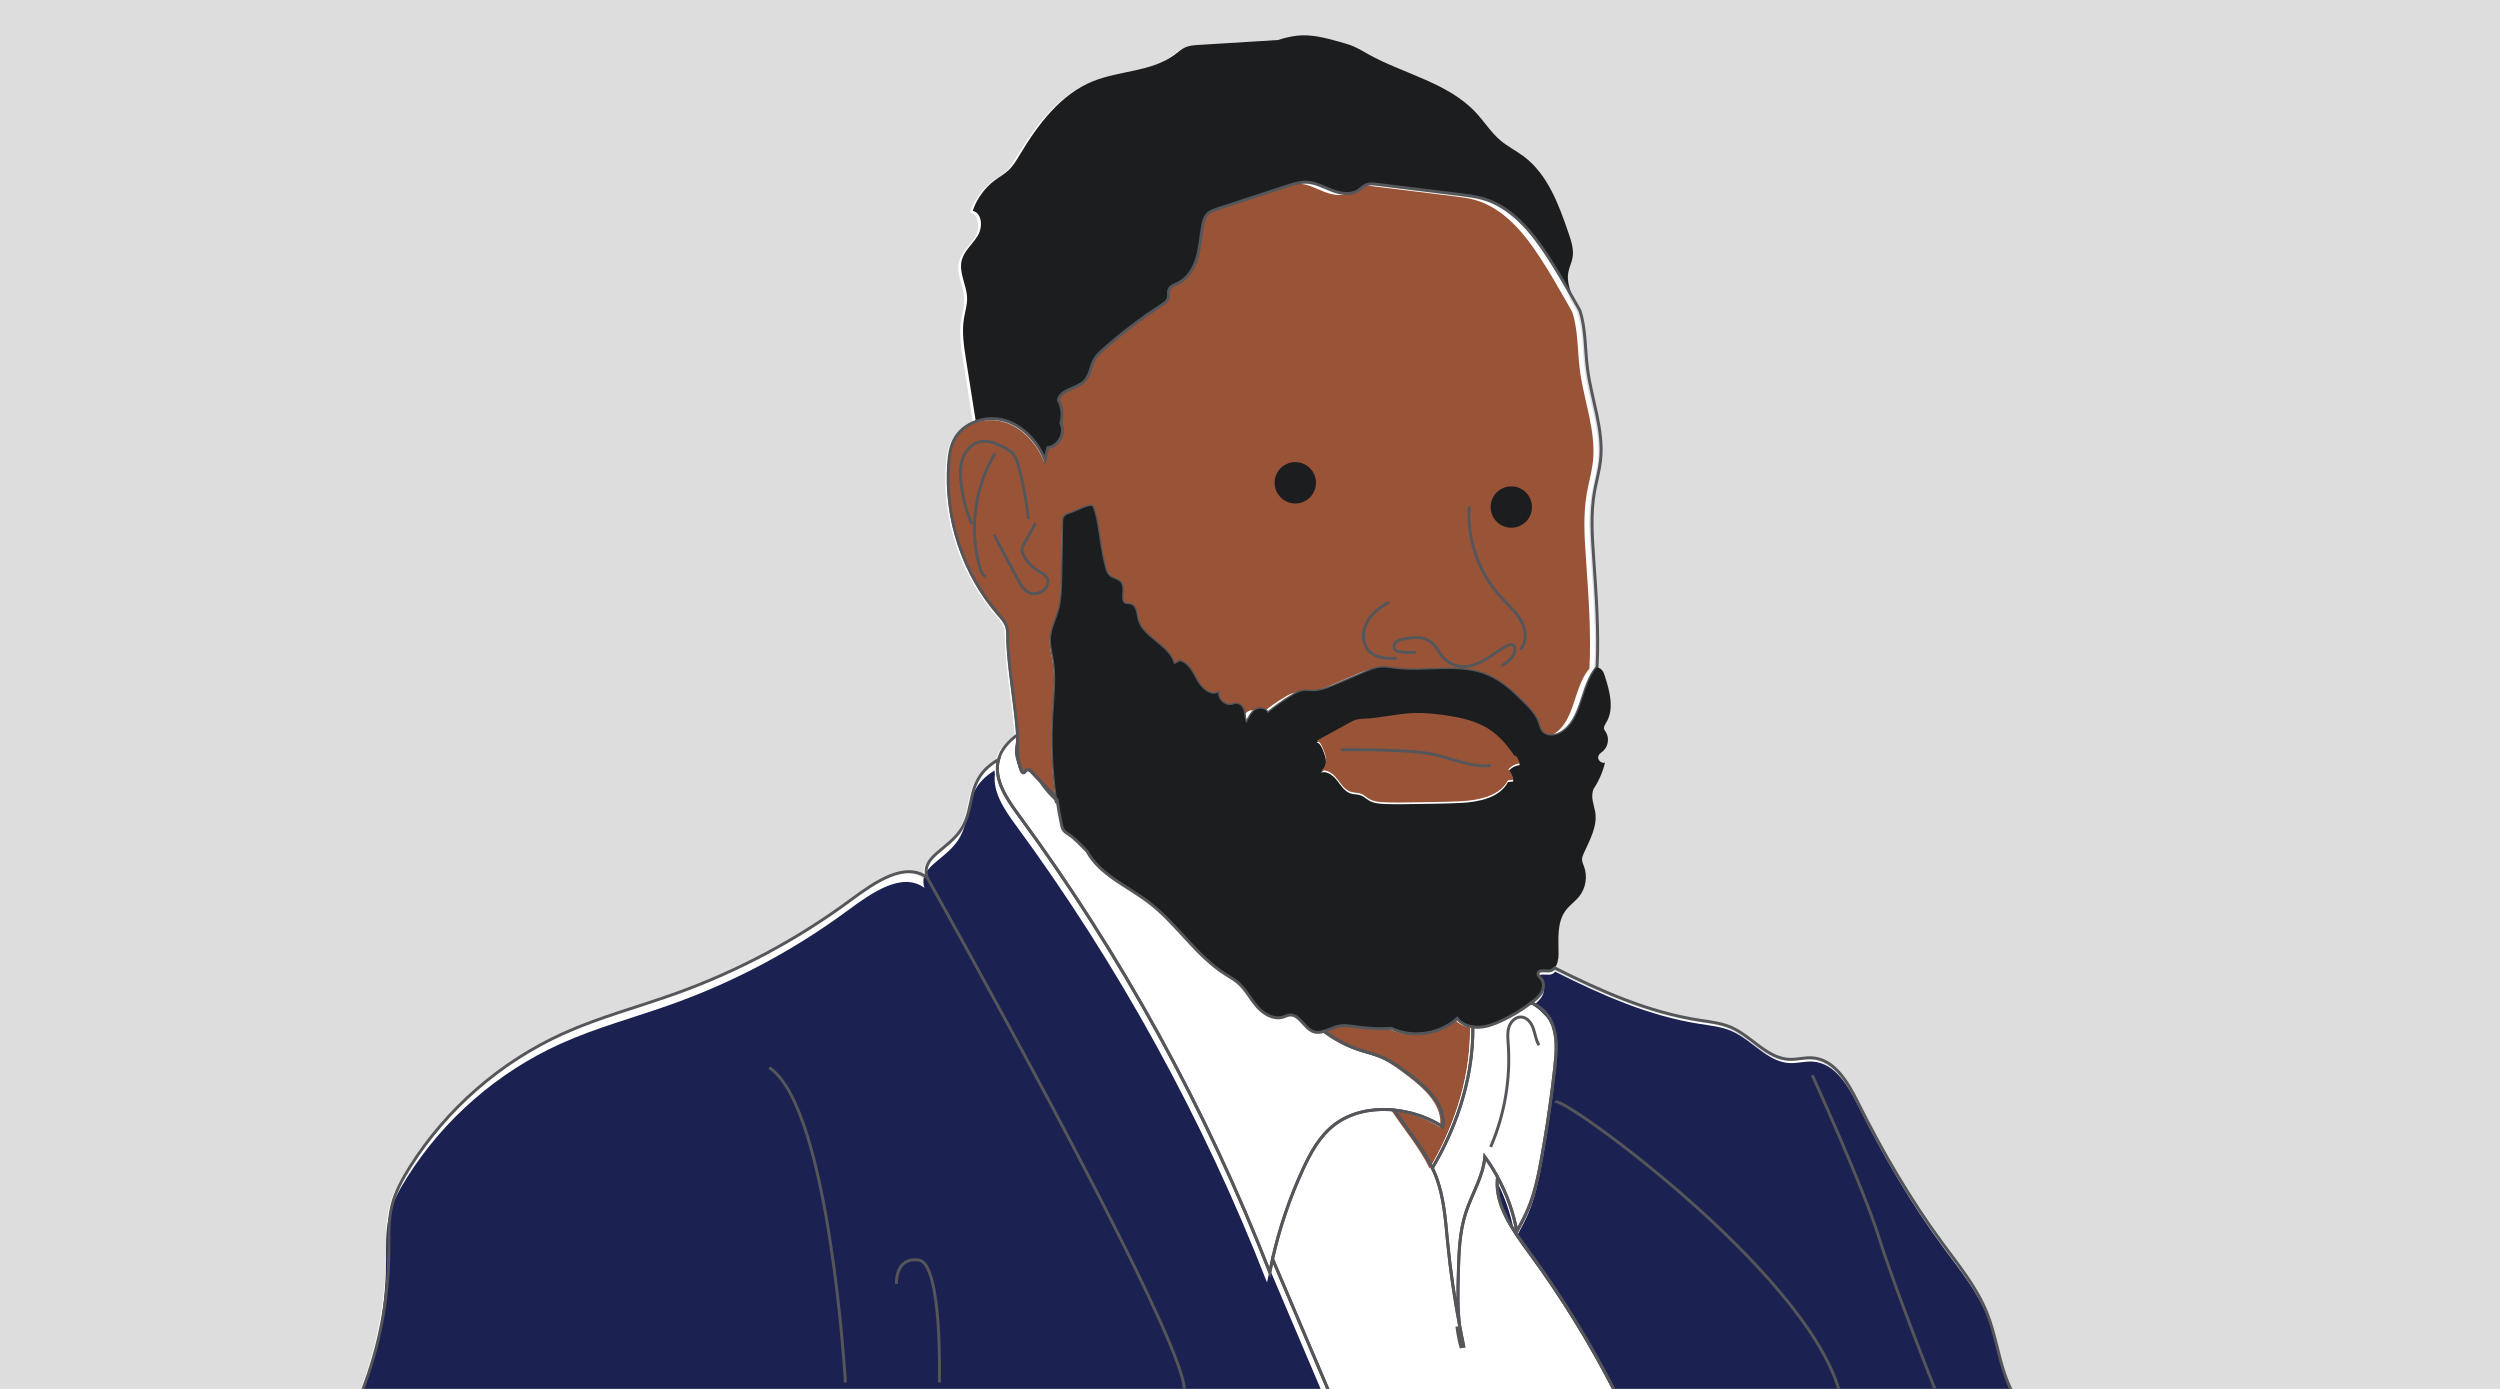 <?xml version="1.0" encoding="UTF-8"?>
<svg id="Layer_1" xmlns="http://www.w3.org/2000/svg" xmlns:xlink="http://www.w3.org/1999/xlink" version="1.1" viewBox="0 0 841.89 467.72">
  <!-- Generator: Adobe Illustrator 29.0.0, SVG Export Plug-In . SVG Version: 2.1.0 Build 186)  -->
  <defs>
    <style>
      .st0, .st1 {
        fill: none;
      }

      .st2 {
        fill: #fff;
      }

      .st3 {
        fill: #1c1d1f;
      }

      .st4 {
        fill: #ddddde;
      }

      .st5 {
        fill: #995438;
      }

      .st6 {
        fill: #1b2151;
      }

      .st7 {
        clip-path: url(#clippath);
      }

      .st1 {
        stroke: #55565a;
        stroke-miterlimit: 10;
      }
    </style>
    <clipPath id="clippath">
      <rect class="st0" width="841.89" height="468.43"/>
    </clipPath>
  </defs>
  <g class="st7">
    <rect class="st4" width="841.89" height="468.43"/>
    <g>
      <g>
        <path class="st2" d="M350.86,265.04c1.26,1.73,2.68,3.32,4.18,4.74-.03-.22-.07-.45-.1-.67-1.39-1.32-2.75-2.68-4.07-4.07Z"/>
        <path class="st2" d="M337.27,142.03c6.34,1.79,11.22,7.19,13.7,13.3.31-1.36.63-2.72.94-4.08,3.63-.4,6.08-4.97,4.41-8.21.79-2.91.35-5.56-.82-7.83.71-3.66,6.11-3.71,8.74-6.36,1.98-1.99,2.07-5.17,3.53-7.58.75-1.24,1.84-2.23,2.92-3.19,6.14-5.43,12.68-10.4,19.56-14.87.96-.62,2-1.34,2.26-2.45.2-.84-.11-1.75.15-2.58.41-1.3,1.94-1.78,3.17-2.38,3.3-1.59,5.34-5.05,6.35-8.57s1.2-7.22,1.88-10.82c.27-1.42.66-2.9,1.69-3.92.86-.85,2.06-1.25,3.21-1.63,7.84-2.57,15.68-5.14,23.53-7.72,2.12-.69,4.29-1.4,6.52-1.31,3.01.11,5.75,1.64,8.56,2.73,2.81,1.09,6.14,1.72,8.71.16,1.11-.68,2.01-1.73,3.25-2.13.95-.31,1.97-.19,2.96-.07,9.52,1.17,19.05,2.34,28.57,3.52,2.44.3,4.89.6,7.26,1.27,9.67,2.74,16.57,11.15,22.04,19.58,2.97,4.58,5.71,9.29,8.41,14.04-1.03-2.86-2.1-5.71-1.59-8.63.3-1.7,1.13-3.27,1.44-4.97.51-2.81-.43-5.66-1.35-8.36-3.29-9.58-6.99-19.74-15.1-25.81-2.49-1.86-5.31-3.26-7.7-5.26-3.24-2.71-5.51-6.38-8.39-9.47-9.47-10.15-24.24-12.96-36.36-19.72-1.57-.88-3.11-1.82-4.76-2.54-1.56-.68-3.21-1.13-4.84-1.59-4.62-1.28-9.38-2.58-14.15-2.07-2.45.26-5.09.97-6.51,1.47-8.93.55-17.87,1.11-26.8,1.66-1.5.09-3.05.2-4.43.8-1.31.58-2.38,1.57-3.52,2.43-7.79,5.85-18.56,5.36-27.59,9-10.98,4.43-18.51,14.56-24.61,24.7-1.11,1.84-2.21,3.73-3.77,5.22-1.41,1.34-3.14,2.3-4.7,3.47-3.43,2.56-6.05,6.19-7.41,10.25,3.22.79,3.42,5.53,1.7,8.37s-4.59,5.07-5.4,8.29c-1.06,4.19,1.72,8.39,1.81,12.71.05,2.34-.7,4.62-1.07,6.93-.74,4.58-.01,9.25.71,13.83,1.07,6.74,2.14,13.49,3.2,20.23.03.19.06.38.1.58,3.04-1.1,6.48-1.28,9.59-.4Z"/>
        <path class="st2" d="M538.04,155.67c1.19-10.46-3.06-20.69-4.39-31.13-.84-6.57-.56-13.47-2.56-19.49-.77-1.37-1.54-2.74-2.32-4.1-2.69-4.75-5.44-9.46-8.41-14.04-5.47-8.43-12.37-16.84-22.04-19.58-2.37-.67-4.82-.97-7.26-1.27-9.52-1.17-19.05-2.34-28.57-3.52-.99-.12-2.02-.24-2.96.07-1.24.4-2.14,1.45-3.25,2.13-2.57,1.57-5.91.94-8.71-.16-2.81-1.09-5.55-2.62-8.56-2.73-2.23-.08-4.4.62-6.52,1.31-7.84,2.57-15.68,5.14-23.53,7.72-1.15.38-2.34.78-3.21,1.63-1.03,1.01-1.42,2.5-1.69,3.92-.68,3.6-.86,7.3-1.88,10.82s-3.05,6.98-6.35,8.57c-1.23.59-2.76,1.08-3.17,2.38-.26.83.05,1.74-.15,2.58-.26,1.11-1.3,1.83-2.26,2.45-6.87,4.47-13.42,9.44-19.56,14.87-1.08.96-2.17,1.95-2.92,3.19-1.45,2.4-1.55,5.58-3.53,7.58-2.63,2.65-8.03,2.7-8.74,6.36,1.17,2.28,1.61,4.92.82,7.83,1.67,3.25-.78,7.81-4.41,8.21-.31,1.36-.63,2.72-.94,4.08-2.48-6.11-7.36-11.51-13.7-13.3-3.12-.88-6.55-.7-9.59.4-3.15,1.14-5.87,3.28-7.38,6.27-1.22,2.43-1.59,5.19-1.78,7.9-1.32,18.31,4.93,37.06,16.99,50.91.91,1.05,1.88,2.1,2.38,3.4.5,1.29.5,2.72.5,4.1-.02,8.65,2.79,23.78,3.31,32.95.05.93.12,1.91,0,2.42-.36,1.67-.55,3.38-.11,5.03,2.79,10.4,1.97,1.79,4.97,5.04,1.41,1.53,2.84,3.07,4.3,4.59,1.33,1.38,2.69,2.74,4.07,4.07-1.32-9.31-1.71-18.74-1.16-28.13.37-6.25,1.15-12.56.08-18.72-.38-2.17-.98-4.34-.91-6.54.11-3.31,1.74-6.35,2.65-9.53,1.04-3.66,1.11-7.51,1.18-11.32.11-6.35.22-12.7.33-19.06.02-1.08.79-2.01,1.85-2.23.01,0,.03,0,.04,0,1.09-.22,7.54-3.51,7.98-2.49,1.98,4.63,2.24,12.84,3.74,18.49.47,1.77.62,3.84,2.05,4.98,1.15.92,2.9,1.02,3.74,2.23,1.46,2.12-.79,6.25,1.66,7.06.5.17,1.06.08,1.58.2,1.84.46,1.93,2.95,2.34,4.8,1.45,6.54,10.76,8.84,12.35,15.35.66-.34,1.33-.68,1.99-1.02,2.9.78,4.28,3.96,5.74,6.58,1.47,2.62,4.36,5.27,7.1,4.05-.18,2.34,2.25,4.51,4.56,4.05.58-.12,1.14-.37,1.73-.34,1.3.07,2.14,1.44,2.4,2.71s.21,2.65.81,3.8c1.06-1.96,1.74-3.57,3.11-4.44,1.37-.87,3.63-.48,4.04,1.09,2.68-2.23,5.53-4.26,8.53-6.04,1.06-.63,2.16-1.24,3.38-1.42,1.06-.15,2.13.03,3.19.04,2.83.04,5.52-1.1,8.12-2.21,3.11-1.34,6.23-2.67,9.34-4.01,1.86-.8,3.77-1.61,5.79-1.73,1.51-.09,3.01.2,4.51.4,10.46,1.38,21.67-1.88,31.35,2.31,4.69,2.03,8.5,5.62,12.1,9.25,1.94,1.96,3.91,4.04,4.82,6.64.57,1.65.74,3.53,3.18,4.15,1.45.37,2.99.06,4.3-.67,7.6-4.24,6.79-15.5,12.25-22.15.04,0,.08.02.12.03.63-12.41-.33-24.98-1.18-37.41-.5-7.24-.95-14.56.29-21.7.61-3.51,1.63-6.95,2.04-10.49Z"/>
        <path class="st2" d="M542.84,468.94c-8.45-16.46-18.17-32.28-29.1-47.21-5.33-7.28-11.24-15.3-10.44-24.29.02-.19.04-.38.07-.57-1.28-2.35-2.7-4.63-4.28-6.79-.54,6.65-4.38,12.52-6.43,18.87-2.1,6.5-2.31,13.43-2.49,20.26-.16,5.95-.3,11.98.45,17.86.46,2.43.94,4.86,1.46,7.27-.7-2.39-1.15-4.82-1.46-7.27-1.78-9.38-3.15-18.83-4.07-28.33-.73-7.53-1.23-15.21-3.98-22.26-3.18-8.14-9.15-14.85-13.98-22.15-.44-.04-.88-.1-1.32-.13-6.6-.43-13.5,1.02-18.76,5.03-5.02,3.82-8.16,9.57-10.78,15.3-4.4,9.6-7.8,19.66-10.12,29.96,6.3,14.82,12.59,29.64,18.89,44.45h96.34Z"/>
        <path class="st2" d="M130.01,422.01c-.1,16.01-3.18,32-8.98,46.92h325.47c-6.3-14.82-12.59-29.64-18.89-44.45-.33,1.48-.64,2.96-.93,4.45-21.36-54.82-49.94-106.82-84.77-154.23-1.92-2.62-3.91-5.47-5.27-8.45-1.47-3.22-2.21-6.6-1.29-9.99-11.59,6.78-7.44,15.68-12.65,23.63-4.53,6.92-13.68,9.17-11.38,16.17-7.43-5.51-17.52,1.44-25.67,7.47-18.09,13.39-38.16,24.1-59.35,31.67-12.52,4.48-25.44,7.88-37.55,13.35-21.08,9.52-39.26,25.34-51.61,44.9-2.66,4.22-5.09,8.67-6.2,13.53-1.13,4.9-.87,9.99-.91,15.02Z"/>
        <path class="st2" d="M490.62,447.06c.31,2.46.77,4.89,1.46,7.27-.52-2.42-1-4.84-1.46-7.27Z"/>
        <path class="st2" d="M538.95,253.38c1.76-1.55,2.14-4.44.85-6.4-.21-.32-.46-.62-.55-.99-.19-.74.32-1.46.71-2.12,2.8-4.6,1.22-10.49-.43-15.61-.42-1.31-.91-2.7-2.63-2.98-.04,0-.08-.02-.12-.03-5.46,6.65-4.65,17.9-12.25,22.15-1.31.73-2.85,1.04-4.3.67-2.44-.63-2.61-2.5-3.18-4.15-.91-2.61-2.88-4.68-4.82-6.64-3.6-3.62-7.41-7.22-12.1-9.25-9.68-4.19-20.89-.94-31.35-2.31-1.5-.2-3-.49-4.51-.4-2.02.12-3.93.94-5.79,1.73-3.11,1.34-6.23,2.67-9.34,4.01-2.6,1.12-5.29,2.25-8.12,2.21-1.07-.01-2.14-.2-3.19-.04-1.22.18-2.33.79-3.38,1.42-3,1.79-5.85,3.81-8.53,6.04-.41-1.57-2.67-1.96-4.04-1.09-1.37.87-2.04,2.49-3.11,4.44-.6-1.15-.55-2.53-.81-3.8s-1.1-2.65-2.4-2.71c-.59-.03-1.15.22-1.73.34-2.31.46-4.74-1.7-4.56-4.05-2.74,1.22-5.64-1.43-7.1-4.05-1.47-2.62-2.84-5.8-5.74-6.58-.66.34-1.33.68-1.99,1.02-1.6-6.51-10.9-8.81-12.35-15.35-.41-1.85-.51-4.35-2.34-4.8-.52-.13-1.07-.04-1.58-.2-2.45-.81-.19-4.94-1.66-7.06-.83-1.21-2.59-1.31-3.74-2.23-1.43-1.15-1.58-3.21-2.05-4.98-1.49-5.65-1.75-13.86-3.74-18.49-.44-1.02-6.89,2.27-7.98,2.49h-.04c-1.06.22-1.83,1.15-1.85,2.23-.11,6.35-.22,12.7-.33,19.06-.07,3.8-.14,7.66-1.18,11.32-.9,3.19-2.53,6.23-2.65,9.53-.08,2.21.53,4.37.91,6.54,1.07,6.16.29,12.48-.08,18.72-.55,9.38-.16,18.82,1.16,28.13.03.22.07.45.1.67.4,2.71.86,5.41,1.42,8.09.17.82.36,1.66.87,2.32.46.59,1.14.97,1.76,1.39,2.02,1.35,3.67,3.24,6.02,5.55,2.13,3.92,5.43,6.8,9.1,9.38,3.85,2.71,8.11,5.07,11.83,7.92,9.35,7.15,15.73,17.82,25.66,24.13,1.41.9,2.9,1.71,4.18,2.79,2.61,2.2,4.18,5.37,6.4,7.97,2.04,2.38,5.12,4.36,8.12,3.86.27-.04.54-.1.81-.19.67-.21,1.3-.56,1.99-.66,3.43-.5,5.02,4.55,8.31,5.62,1.19.39,2.38.2,3.57-.18,1.65-.53,3.32-1.45,5.03-1.76,1.49-.27,3.01-.06,4.51.14,2.11.29,4.22.57,6.62.7.89.05,1.81.08,2.79.07,1.11,0,2.28-.04,3.54-.13,7.17,3.4,16.34,2.04,22.21-3.3,1.68,2.1,4.51,3.03,7.2,2.95,4.04-.12,7.83-2.26,11.26-3.94,2.32-1.13,4.38-2.67,6.41-4.26.16-.13.33-.24.5-.36,1.23-.95,2.46-1.99,3.16-3.38.71-1.39.77-3.21-.22-4.4-.45-.54-1.13-1.04-1.07-1.74.12-1.41,2.29-.8,3.7-.89.8-.05,1.42-.44,1.9-1.02.94-1.14,1.3-3.02,1.3-4.6,0-5.09-.64-10.7,2.42-14.77,1.31-1.75,3.2-3.01,4.56-4.73,2.21-2.79,2.83-6.75,1.59-10.07-.28-.76-.66-1.52-.67-2.33,0-.71.28-1.4.57-2.05,2.02-4.49,4.7-9.15,3.86-14-.41-2.38-1.64-4.94-.56-7.69,1.8-2.71,3.12-5.74,3.87-8.91-1.26.49-2.75-1.06-2.2-2.3.31-.7,1.03-1.11,1.6-1.61Z"/>
        <path class="st2" d="M474.07,362.66c-2.72-2.07-5.48-4.16-8.55-5.65-.4-.19-.81-.38-1.22-.55-1.02-.42-2.07-.77-3.12-1.09-1.54-.47-3.09-.9-4.62-1.41-4.21-1.43-8-3.58-11.49-6.18-1.19.38-2.38.57-3.57.18-3.29-1.08-4.88-6.13-8.31-5.62-.69.1-1.32.44-1.99.66-.27.09-.54.14-.81.19-3.01.5-6.09-1.48-8.12-3.86-2.22-2.6-3.8-5.77-6.4-7.97-1.28-1.08-2.76-1.89-4.18-2.79-9.93-6.31-16.31-16.98-25.66-24.13-3.72-2.85-7.98-5.21-11.83-7.92-3.66-2.58-6.97-5.46-9.1-9.38-2.34-2.31-4-4.2-6.02-5.55-.62-.42-1.3-.8-1.76-1.39-.51-.66-.7-1.5-.87-2.32-.55-2.68-1.02-5.38-1.42-8.09-1.5-1.42-2.92-3-4.18-4.74-1.46-1.52-2.89-3.06-4.3-4.59-2.41-2.6-2.35,2.42-3.68-.86-1.25-3.09-1.01-7.15-1.13-10.48-.01-.36-.04-.76-.06-1.15-2.95,2.15-5.42,4.83-6.36,8.29-.91,3.39-.18,6.77,1.29,9.99,1.36,2.98,3.35,5.83,5.27,8.45,34.84,47.41,63.42,99.41,84.77,154.23.29-1.49.6-2.97.93-4.45,2.32-10.3,5.72-20.36,10.12-29.96,2.63-5.73,5.76-11.49,10.78-15.3,5.27-4,12.16-5.45,18.76-5.03.44.03.88.08,1.32.13,1.72.17,3.42.46,5.1.87.1.02.21.04.31.07,3.85.97,7.54,2.54,10.9,4.66,1.23-7.06-5.12-12.92-10.82-17.26Z"/>
        <path class="st2" d="M542.84,468.94h133.72c-.94-1.83-1.74-3.74-2.39-5.66-2.29-6.74-3.31-13.89-5.94-20.5-3.44-8.66-9.45-15.99-14.97-23.49-11-14.94-20.34-31.06-28.62-47.66-3.32-6.67-7.8-14.37-15.23-14.88-2.59-.18-5.18.61-7.77.5-7.57-.33-12.71-7.79-19.66-10.8-3.35-1.45-7.05-1.83-10.66-2.39-17.14-2.66-33.14-9.77-48.71-17.6-.48.58-1.1.97-1.9,1.02-1.41.09-3.58-.52-3.7.89-.06.7.62,1.2,1.07,1.74.99,1.2.93,3.02.22,4.4-.71,1.39-1.93,2.43-3.16,3.38-.15.11-.3.21-.45.33,3,1.07,5.63,3.65,6.92,6.65,2.02,4.7,1.59,10.04,1.03,15.13-.26,2.36-.54,4.71-.84,7.07-.99,7.88-2.2,15.74-3.63,23.55-1.07,5.85-2.27,11.72-4.59,17.19-1.08,2.54-2.39,4.96-3.7,7.39-1.16-6.4-3.39-12.61-6.51-18.32-.02.19-.05.38-.07.57-.8,8.99,5.11,17.01,10.44,24.29,10.94,14.93,20.66,30.74,29.1,47.21Z"/>
        <g>
          <path class="st2" d="M495.06,346.33c-2.05-.31-4.01-1.23-5.29-2.83-5.87,5.34-15.04,6.7-22.21,3.3-1.27.09-2.43.13-3.54.13-.98,0-1.9-.03-2.79-.07-2.4-.13-4.51-.41-6.62-.7-1.5-.2-3.02-.41-4.51-.14-1.71.31-3.38,1.22-5.03,1.76,3.5,2.6,7.29,4.75,11.49,6.18,1.52.52,3.08.94,4.62,1.41,1.05.32,2.1.66,3.12,1.09.41.17.82.36,1.22.55,3.07,1.49,5.83,3.58,8.55,5.65,5.7,4.34,12.05,10.2,10.82,17.26-3.35-2.12-7.05-3.69-10.9-4.66-.1-.03-.21-.04-.31-.07-1.68-.41-3.38-.7-5.1-.87,4.3,6.51,9.5,12.54,12.84,19.54,6.76-11.51,13.8-28.2,13.64-47.53Z"/>
          <path class="st2" d="M521.6,344.87c-1.29-3-3.92-5.58-6.92-6.65-3.12,2.35-6.48,4.39-10.02,6.04-2.44,1.14-5.01,2.11-7.7,2.19-.63.02-1.27-.02-1.9-.12.17,19.33-6.87,36.02-13.64,47.53.41.85.79,1.72,1.14,2.61,2.75,7.04,3.25,14.73,3.98,22.26.93,9.5,2.29,18.96,4.07,28.33-.75-5.88-.62-11.91-.45-17.86.19-6.82.39-13.76,2.49-20.26,2.05-6.35,5.89-12.22,6.43-18.87,1.58,2.16,3,4.44,4.28,6.79,3.12,5.71,5.34,11.92,6.51,18.32,1.31-2.42,2.62-4.85,3.7-7.39,2.33-5.47,3.53-11.34,4.59-17.19,1.42-7.82,2.63-15.67,3.63-23.55.3-2.35.58-4.71.84-7.07.56-5.08.99-10.43-1.03-15.13Z"/>
        </g>
      </g>
      <path class="st2" d="M509.02,255.53c-2.38-3.5-5.19-6.8-8.77-9.06-4.2-2.65-9.19-3.72-14.1-4.46-3.67-.55-7.38-.95-11.09-.81-5.51.21-10.93,1.62-16.44,1.9-.99.05-2,.07-2.95.35-.72.22-1.38.58-2.04.94-3.73,2.04-7.45,4.08-11.18,6.12,1.1.29,1.66,1.48,2.08,2.53.53,1.32,1.06,2.68,1.07,4.1s-.61,2.94-1.88,3.59c2.04-.78,4.2.82,5.54,2.54s2.57,3.78,4.65,4.45c1.15.37,2.42.24,3.53.68.97.38,1.73,1.15,2.62,1.68,1.64.98,3.64,1.12,5.55,1.19,3.38.11,6.77.06,10.15,0,2.03-.03,4.05-.07,6.08-.1,3.08-.05,6.15-.1,9.22-.27,6.03-.33,12.98-1.69,15.82-7.02.6-.07,1.2-.14,1.8-.21-.14-1.3-.73-2.54-1.66-3.46.95-1.14,2.37-1.89,3.85-2.05-.48-1.34-.97-2.68-1.87-2.62Z"/>
    </g>
    <g>
      <g>
        <path class="st1" d="M350.86,264.7c1.26,1.73,2.68,3.32,4.18,4.74-.03-.22-.07-.45-.1-.67-1.39-1.32-2.75-2.68-4.07-4.07Z"/>
        <path class="st5" d="M536.41,155.67c1.19-10.46-3.06-20.69-4.39-31.13-.84-6.57-.56-13.47-2.56-19.49-.77-1.37-1.54-2.74-2.32-4.1-2.69-4.75-5.44-9.46-8.41-14.04-5.47-8.43-12.37-16.84-22.04-19.58-2.37-.67-4.82-.97-7.26-1.27-9.52-1.17-19.05-2.34-28.57-3.52-.99-.12-2.02-.24-2.96.07-1.24.4-2.14,1.45-3.25,2.13-2.57,1.57-5.91.94-8.71-.16-2.81-1.09-5.55-2.62-8.56-2.73-2.23-.08-4.4.62-6.52,1.31-7.84,2.57-15.68,5.14-23.53,7.72-1.15.38-2.34.78-3.21,1.63-1.03,1.01-1.42,2.5-1.69,3.92-.68,3.6-.86,7.3-1.88,10.82s-3.05,6.98-6.35,8.57c-1.23.59-2.76,1.08-3.17,2.38-.26.83.05,1.74-.15,2.58-.26,1.11-1.3,1.83-2.26,2.45-6.87,4.47-13.42,9.44-19.56,14.87-1.08.96-2.17,1.95-2.92,3.19-1.45,2.4-1.55,5.58-3.53,7.58-2.63,2.65-8.03,2.7-8.74,6.36,1.17,2.28,3.8,4.92,3.01,7.83,1.67,3.25-.78,7.81-4.41,8.21-.31,1.36-.63,2.72-.94,4.08-2.48-6.11-7.36-11.51-13.7-13.3-3.12-.88-6.55-.7-9.59.4-3.15,1.14-5.87,3.28-7.38,6.27-1.22,2.43-1.59,5.19-1.78,7.9-1.32,18.31,4.93,37.06,16.99,50.91.91,1.05,1.88,2.1,2.38,3.4.5,1.29.5,2.72.5,4.1-.02,8.65,2.79,23.78,3.31,32.95.05.93.12,1.91,0,2.42-.36,1.67-.55,3.38-.11,5.03,2.79,10.4,1.97,1.79,4.97,5.04,1.41,1.53,2.84,3.07,4.3,4.59,1.33,1.38,2.69,2.74,4.07,4.07-1.32-9.31-1.71-18.74-1.16-28.13.37-6.25,1.15-12.56.08-18.72-.38-2.17-.98-4.34-.91-6.54.11-3.31,1.74-6.35,2.65-9.53,1.04-3.66,1.11-7.51,1.18-11.32.11-6.35.22-12.7.33-19.06.02-1.08.79-2.01,1.85-2.23.01,0,.03,0,.04,0,1.09-.22,5.34-3.51,5.78-2.49,1.98,4.63,2.24,12.84,3.74,18.49.47,1.77.62,3.84,2.05,4.98,1.15.92,2.9,1.02,3.74,2.23,1.46,2.12-.79,6.25,1.66,7.06.5.17,1.06.08,1.58.2,1.84.46,1.93,2.95,2.34,4.8,1.45,6.54,10.76,8.84,12.35,15.35.66-.34,1.33-.68,1.99-1.02,2.9.78,4.28,3.96,5.74,6.58,1.47,2.62,4.36,5.27,7.1,4.05-.18,2.34,2.25,4.51,4.56,4.05.58-.12,1.14-.37,1.73-.34,1.3.07,2.14,1.44,2.4,2.71s.21,2.65.81,3.8c1.06-1.96,1.74-3.57,3.11-4.44,1.37-.87,3.63-.48,4.04,1.09,2.68-2.23,5.53-4.26,8.53-6.04,1.06-.63,2.16-1.24,3.38-1.42,1.06-.15,2.13.03,3.19.04,2.83.04,5.52-1.1,8.12-2.21,3.11-1.34,6.23-2.67,9.34-4.01,1.86-.8,3.77-1.61,5.79-1.73,1.51-.09,3.01.2,4.51.4,10.46,1.38,21.67-1.88,31.35,2.31,4.69,2.03,8.5,5.62,12.1,9.25,1.94,1.96,3.91,4.04,4.82,6.64.57,1.65.74,3.53,3.18,4.15,1.45.37,2.99.06,4.3-.67,7.6-4.24,6.79-15.5,12.25-22.15.04,0,.08.02.12.03.63-12.41-.33-24.98-1.18-37.41-.5-7.24-.95-14.56.29-21.7.61-3.51,1.63-6.95,2.04-10.49Z"/>
        <path class="st2" d="M542.84,468.59c-8.45-16.46-18.17-32.28-29.1-47.21-5.33-7.28-11.24-15.3-10.44-24.29.02-.19.04-.38.07-.57-1.28-2.35-2.7-4.63-4.28-6.79-.54,6.65-4.38,12.52-6.43,18.87-2.1,6.5-2.31,13.43-2.49,20.26-.16,5.95-.3,11.98.45,17.86.46,2.43.94,4.86,1.46,7.27-.7-2.39-1.15-4.82-1.46-7.27-1.78-9.38-3.15-18.83-4.07-28.33-.73-7.53-1.23-15.21-3.98-22.26-3.18-8.14-9.15-14.85-13.98-22.15-.44-.04-.88-.1-1.32-.13-6.6-.43-13.5,1.02-18.76,5.03-5.02,3.82-8.16,9.57-10.78,15.3-4.4,9.6-7.8,19.66-10.12,29.96,6.3,14.82,12.59,29.64,18.89,44.45h96.34Z"/>
        <path class="st6" d="M130.01,424.96c-.1,16.01-3.18,32-8.98,46.92h325.47c-6.3-14.82-12.59-29.64-18.89-44.45-.33,1.48-.64,2.96-.93,4.45-21.36-54.82-49.94-106.82-84.77-154.23-1.92-2.62-3.91-5.47-5.27-8.45-1.47-3.22-2.21-6.6-1.29-9.99-11.59,6.78-7.44,15.68-12.65,23.63-4.53,6.92-13.68,9.17-11.38,16.17-7.43-5.51-17.52,1.44-25.67,7.47-18.09,13.39-38.16,24.1-59.35,31.67-12.52,4.48-25.44,7.88-37.55,13.35-21.08,9.52-39.26,25.34-51.61,44.9-2.66,4.22-5.09,8.67-6.2,13.53-1.13,4.9-.87,9.99-.91,15.02Z"/>
        <path class="st1" d="M490.62,446.72c.31,2.46.77,4.89,1.46,7.27-.52-2.42-1-4.84-1.46-7.27Z"/>
        <path class="st2" d="M474.07,362.32c-2.72-2.07-5.48-4.16-8.55-5.65-.4-.19-.81-.38-1.22-.55-1.02-.42-2.07-.77-3.12-1.09-1.54-.47-3.09-.9-4.62-1.41-4.21-1.43-8-3.58-11.49-6.18-1.19.38-2.38.57-3.57.18-3.29-1.08-4.88-6.13-8.31-5.62-.69.1-1.32.44-1.99.66-.27.09-.54.14-.81.19-3.01.5-6.09-1.48-8.12-3.86-2.22-2.6-3.8-5.77-6.4-7.97-1.28-1.08-2.76-1.89-4.18-2.79-9.93-6.31-16.31-16.98-25.66-24.13-3.72-2.85-7.98-5.21-11.83-7.92-3.66-2.58-6.97-5.46-9.1-9.38-2.34-2.31-4-4.2-6.02-5.55-.62-.42-1.3-.8-1.76-1.39-.51-.66-.7-1.5-.87-2.32-.55-2.68-1.02-5.38-1.42-8.09-1.5-1.42-2.92-3-4.18-4.74-1.46-1.52-2.89-3.06-4.3-4.59-2.41-2.6-2.35,2.42-3.68-.86-1.25-3.09-1.01-7.15-1.13-10.48-.01-.36-.04-.76-.06-1.15-2.95,2.15-5.42,4.83-6.36,8.29-.91,3.39-.18,6.77,1.29,9.99,1.36,2.98,3.35,5.83,5.27,8.45,34.84,47.41,63.42,99.41,84.77,154.23.29-1.49.6-2.97.93-4.45,2.32-10.3,5.72-20.36,10.12-29.96,2.63-5.73,5.76-11.49,10.78-15.3,5.27-4,12.16-5.45,18.76-5.03.44.03.88.08,1.32.13,1.72.17,3.42.46,5.1.87.1.02.21.04.31.07,3.85.97,7.54,2.54,10.9,4.66,1.23-7.06-5.12-12.92-10.82-17.26Z"/>
        <path class="st6" d="M543.94,469.69h133.72c-.94-1.83-1.74-3.74-2.39-5.66-2.29-6.74-3.31-13.89-5.94-20.5-3.44-8.66-9.45-15.99-14.97-23.49-11-14.94-20.34-31.06-28.62-47.66-3.32-6.67-7.8-14.37-15.23-14.88-2.59-.18-5.18.61-7.77.5-7.57-.33-12.71-7.79-19.66-10.8-3.35-1.45-7.05-1.83-10.66-2.39-17.14-2.66-33.14-9.77-48.71-17.6-.48.58-1.1.97-1.9,1.02-1.41.09-3.58-.52-3.7.89-.06.7.62,1.2,1.07,1.74.99,1.2.93,3.02.22,4.4-.71,1.39-1.93,2.43-3.16,3.38-.15.11-.3.21-.45.33,3,1.07,5.63,3.65,6.92,6.65,2.02,4.7,1.59,10.04,1.03,15.13-.26,2.36-.54,4.71-.84,7.07-.99,7.88-2.2,15.74-3.63,23.55-1.07,5.85-2.27,11.72-4.59,17.19-1.08,2.54-2.39,4.96-3.7,7.39-1.16-6.4-3.39-12.61-6.51-18.32-.02.19-.05.38-.07.57-.8,8.99,5.11,17.01,10.44,24.29,10.94,14.93,20.66,30.74,29.1,47.21Z"/>
        <g>
          <path class="st5" d="M495.06,345.99c-2.05-.31-4.01-1.23-5.29-2.83-5.87,5.34-15.04,6.7-22.21,3.3-1.27.09-2.43.13-3.54.13-.98,0-1.9-.03-2.79-.07-2.4-.13-4.51-.41-6.62-.7-1.5-.2-3.02-.41-4.51-.14-1.71.31-3.38,1.22-5.03,1.76,3.5,2.6,7.29,4.75,11.49,6.18,1.52.52,3.08.94,4.62,1.41,1.05.32,2.1.66,3.12,1.09.41.17.82.36,1.22.55,3.07,1.49,5.83,3.58,8.55,5.65,5.7,4.34,12.05,10.2,10.82,17.26-3.35-2.12-7.05-3.69-10.9-4.66-.1-.03-.21-.04-.31-.07-1.68-.41-3.38-.7-5.1-.87,4.3,6.51,9.5,12.54,12.84,19.54,6.76-11.51,13.8-28.2,13.64-47.53Z"/>
          <path class="st2" d="M521.6,344.53c-1.29-3-3.92-5.58-6.92-6.65-3.12,2.35-6.48,4.39-10.02,6.04-2.44,1.14-5.01,2.11-7.7,2.19-.63.02-1.27-.02-1.9-.12.17,19.33-6.87,36.02-13.64,47.53.41.85.79,1.72,1.14,2.61,2.75,7.04,3.25,14.73,3.98,22.26.93,9.5,2.29,18.96,4.07,28.33-.75-5.88-.62-11.91-.45-17.86.19-6.82.39-13.76,2.49-20.26,2.05-6.35,5.89-12.22,6.43-18.87,1.58,2.16,3,4.44,4.28,6.79,3.12,5.71,5.34,11.92,6.51,18.32,1.31-2.42,2.62-4.85,3.7-7.39,2.33-5.47,3.53-11.34,4.59-17.19,1.42-7.82,2.63-15.67,3.63-23.55.3-2.35.58-4.71.84-7.07.56-5.08.99-10.43-1.03-15.13Z"/>
        </g>
      </g>
      <path class="st5" d="M509.02,255.19c-2.38-3.5-5.19-6.8-8.77-9.06-4.2-2.65-9.19-3.72-14.1-4.46-3.67-.55-7.38-.95-11.09-.81-5.51.21-10.93,1.62-16.44,1.9-.99.05-2,.07-2.95.35-.72.22-1.38.58-2.04.94-3.73,2.04-7.45,4.08-11.18,6.12,1.1.29,1.66,1.48,2.08,2.53.53,1.32,1.06,2.68,1.07,4.1s-.61,2.94-1.88,3.59c2.04-.78,4.2.82,5.54,2.54s2.57,3.78,4.65,4.45c1.15.37,2.42.24,3.53.68.97.38,1.73,1.15,2.62,1.68,1.64.98,3.64,1.12,5.55,1.19,3.38.11,6.77.06,10.15,0,2.03-.03,4.05-.07,6.08-.1,3.08-.05,6.15-.1,9.22-.27,6.03-.33,12.98-1.69,15.82-7.02.6-.07,1.2-.14,1.8-.21-.14-1.3-.73-2.54-1.66-3.46.95-1.14,2.37-1.89,3.85-2.05-.48-1.34-.97-2.68-1.87-2.62Z"/>
    </g>
    <path class="st1" d="M505.66,224.23c2.22-1.38,4.74-3.31,4.48-5.91-.03-.32-.12-.65-.33-.89-.54-.6-1.52-.31-2.24.05-2.53,1.29-4.77,3.06-7.21,4.52s-5.19,2.6-8.02,2.45c-2.7-.15-5.31-1.55-6.92-3.73-1.59-2.15-2.54-5.21-7.25-6.03-1.83-.02-3.67.14-5.47.48-.93.17-1.89.42-2.57,1.06s-.98,1.8-.39,2.54c.44.55,1.21.7,1.91.78,1.74.2,3.51.24,5.26.09"/>
    <path class="st1" d="M470.34,221.7c-3.12.06-6.55,0-8.89-2.04-2.65-2.32-2.89-6.57-1.33-9.73s4.52-5.39,7.58-7.12"/>
    <path class="st1" d="M494.75,170.58c-.75,11.13,3.26,22.5,10.83,30.68,2.34,2.53,5.04,4.81,6.7,7.83s2.02,7.12-.27,9.69"/>
    <path class="st1" d="M346.35,174.83c-.66-5.93-1.75-11.81-3.28-17.58-.44-1.67-.96-3.39-2.13-4.66-.89-.96-2.09-1.57-3.27-2.15-2.32-1.13-4.87-2.2-7.42-1.73-2.83.52-5.04,2.92-6.02,5.63-.98,2.7-.9,5.67-.57,8.53.55,4.7,1.76,9.33,3.61,13.69"/>
    <path class="st1" d="M335.12,152.62c-6.97,11.53-8.84,26.02-5.02,38.94.32,1.07.8,2.27,1.86,2.61"/>
    <path class="st1" d="M348.7,176.23c-1.23,2.22-2.47,4.44-3.7,6.67-.36.64-.72,1.3-.79,2.03-.08.89.29,1.77.74,2.55,1.12,1.97,2.76,3.63,4.71,4.78,1.22.72,2.69,1.38,3.12,2.73.21.64.13,1.35-.1,1.99-.83,2.35-3.86,3.64-6.13,2.6-1.78-.81-2.83-2.66-3.75-4.38-2.7-5.04-5.39-10.08-8.09-15.12"/>
    <path class="st1" d="M501.99,386.23c4.7-10.88,6.75-22.89,5.91-34.71-.14-1.92-.34-3.9.27-5.73.61-1.83,2.3-3.46,4.22-3.3,1.96.16,3.33,2.06,3.98,3.92s.86,3.9,1.89,5.58"/>
    <g>
      <path class="st1" d="M351.79,264.53c1.26,1.73,2.68,3.32,4.18,4.74-.03-.22-.07-.45-.1-.67-1.39-1.32-2.75-2.68-4.07-4.07Z"/>
      <path class="st3" d="M338.21,141.52c6.34,1.79,11.22,7.19,13.7,13.3.31-1.36.63-2.72.94-4.08,3.63-.4,6.08-4.97,4.41-8.21.79-2.91.35-5.56-.82-7.83.71-3.66,6.11-3.71,8.74-6.36,1.98-1.99,2.07-5.17,3.53-7.58.75-1.24,1.84-2.23,2.92-3.19,6.14-5.43,12.68-10.4,19.56-14.87.96-.62,2-1.34,2.26-2.45.2-.84-.11-1.75.15-2.58.41-1.3,1.94-1.78,3.17-2.38,3.3-1.59,5.34-5.05,6.35-8.57s1.2-7.22,1.88-10.82c.27-1.42.66-2.9,1.69-3.92.86-.85,2.06-1.25,3.21-1.63,7.84-2.57,15.68-5.14,23.53-7.72,2.12-.69,4.29-1.4,6.52-1.31,3.01.11,5.75,1.64,8.56,2.73,2.81,1.09,6.14,1.72,8.71.16,1.11-.68,2.01-1.73,3.25-2.13.95-.31,1.97-.19,2.96-.07,9.52,1.17,19.05,2.34,28.57,3.52,2.44.3,4.89.6,7.26,1.27,9.67,2.74,16.57,11.15,22.04,19.58,2.97,4.58,5.71,9.29,8.41,14.04-1.03-2.86-2.1-5.71-1.59-8.63.3-1.7,1.13-3.27,1.44-4.97.51-2.81-.43-5.66-1.35-8.36-3.29-9.58-6.99-19.74-15.1-25.81-2.49-1.86-5.31-3.26-7.7-5.26-3.24-2.71-5.51-6.38-8.39-9.47-9.47-10.15-24.24-12.96-36.36-19.72-1.57-.88-3.11-1.82-4.76-2.54-1.56-.68-3.21-1.13-4.84-1.59-4.62-1.28-9.38-2.58-14.15-2.07-2.45.26-5.09.97-6.51,1.47-8.93.55-17.87,1.11-26.8,1.66-1.5.09-3.05.2-4.43.8-1.31.58-2.38,1.57-3.52,2.43-7.79,5.85-18.56,5.36-27.59,9-10.98,4.43-18.51,14.56-24.61,24.7-1.11,1.84-2.21,3.73-3.77,5.22-1.41,1.34-3.14,2.3-4.7,3.47-3.43,2.56-6.05,6.19-7.41,10.25,3.22.79,3.42,5.53,1.7,8.37s-4.59,5.07-5.4,8.29c-1.06,4.19,1.72,8.39,1.81,12.71.05,2.34-.7,4.62-1.07,6.93-.74,4.58-.01,9.25.71,13.83,1.07,6.74,2.14,13.49,3.2,20.23.03.19.06.38.1.58,3.04-1.1,6.48-1.28,9.59-.4Z"/>
      <path class="st1" d="M538.98,155.17c1.19-10.46-3.06-20.69-4.39-31.13-.84-6.57-.56-13.47-2.56-19.49-.77-1.37-1.54-2.74-2.32-4.1-2.69-4.75-5.44-9.46-8.41-14.04-5.47-8.43-12.37-16.84-22.04-19.58-2.37-.67-4.82-.97-7.26-1.27-9.52-1.17-19.05-2.34-28.57-3.52-.99-.12-2.02-.24-2.96.07-1.24.4-2.14,1.45-3.25,2.13-2.57,1.57-5.91.94-8.71-.16-2.81-1.09-5.55-2.62-8.56-2.73-2.23-.08-4.4.62-6.52,1.31-7.84,2.57-15.68,5.14-23.53,7.72-1.15.38-2.34.78-3.21,1.63-1.03,1.01-1.42,2.5-1.69,3.92-.68,3.6-.86,7.3-1.88,10.82s-3.05,6.98-6.35,8.57c-1.23.59-2.76,1.08-3.17,2.38-.26.83.05,1.74-.15,2.58-.26,1.11-1.3,1.83-2.26,2.45-6.87,4.47-13.42,9.44-19.56,14.87-1.08.96-2.17,1.95-2.92,3.19-1.45,2.4-1.55,5.58-3.53,7.58-2.63,2.65-8.03,2.7-8.74,6.36,1.17,2.28,1.61,4.92.82,7.83,1.67,3.25-.78,7.81-4.41,8.21-.31,1.36-.63,2.72-.94,4.08-2.48-6.11-7.36-11.51-13.7-13.3-3.12-.88-6.55-.7-9.59.4-3.15,1.14-5.87,3.28-7.38,6.27-1.22,2.43-1.59,5.19-1.78,7.9-1.32,18.31,4.93,37.06,16.99,50.91.91,1.05,1.88,2.1,2.38,3.4.5,1.29.5,2.72.5,4.1-.02,8.65,2.79,23.78,3.31,32.95.05.93.12,1.91,0,2.42-.36,1.67-.55,3.38-.11,5.03,2.79,10.4,1.97,1.79,4.97,5.04,1.41,1.53,2.84,3.07,4.3,4.59,1.33,1.38,2.69,2.74,4.07,4.07-1.32-9.31-1.71-18.74-1.16-28.13.37-6.25,1.15-12.56.08-18.72-.38-2.17-.98-4.34-.91-6.54.11-3.31,1.74-6.35,2.65-9.53,1.04-3.66,1.11-7.51,1.18-11.32.11-6.35.22-12.7.33-19.06.02-1.08.79-2.01,1.85-2.23.01,0,.03,0,.04,0,1.09-.22,7.54-3.51,7.98-2.49,1.98,4.63,2.24,12.84,3.74,18.49.47,1.77.62,3.84,2.05,4.98,1.15.92,2.9,1.02,3.74,2.23,1.46,2.12-.79,6.25,1.66,7.06.5.17,1.06.08,1.58.2,1.84.46,1.93,2.95,2.34,4.8,1.45,6.54,10.76,8.84,12.35,15.35.66-.34,1.33-.68,1.99-1.02,2.9.78,4.28,3.96,5.74,6.58,1.47,2.62,4.36,5.27,7.1,4.05-.18,2.34,2.25,4.51,4.56,4.05.58-.12,1.14-.37,1.73-.34,1.3.07,2.14,1.44,2.4,2.71s.21,2.65.81,3.8c1.06-1.96,1.74-3.57,3.11-4.44,1.37-.87,3.63-.48,4.04,1.09,2.68-2.23,5.53-4.26,8.53-6.04,1.06-.63,2.16-1.24,3.38-1.42,1.06-.15,2.13.03,3.19.04,2.83.04,5.52-1.1,8.12-2.21,3.11-1.34,6.23-2.67,9.34-4.01,1.86-.8,3.77-1.61,5.79-1.73,1.51-.09,3.01.2,4.51.4,10.46,1.38,21.67-1.88,31.35,2.31,4.69,2.03,8.5,5.62,12.1,9.25,1.94,1.96,3.91,4.04,4.82,6.64.57,1.65.74,3.53,3.18,4.15,1.45.37,2.99.06,4.3-.67,7.6-4.24,6.79-15.5,12.25-22.15.04,0,.08.02.12.03.63-12.41-.33-24.98-1.18-37.41-.5-7.24-.95-14.56.29-21.7.61-3.51,1.63-6.95,2.04-10.49Z"/>
      <path class="st1" d="M543.78,468.43c-8.45-16.46-18.17-32.28-29.1-47.21-5.33-7.28-11.24-15.3-10.44-24.29.02-.19.04-.38.07-.57-1.28-2.35-2.7-4.63-4.28-6.79-.54,6.65-4.38,12.52-6.43,18.87-2.1,6.5-2.31,13.43-2.49,20.26-.16,5.95-.3,11.98.45,17.86.46,2.43.94,4.86,1.46,7.27-.7-2.39-1.15-4.82-1.46-7.27-1.78-9.38-3.15-18.83-4.07-28.33-.73-7.53-1.23-15.21-3.98-22.26-3.18-8.14-9.15-14.85-13.98-22.15-.44-.04-.88-.1-1.32-.13-6.6-.43-13.5,1.02-18.76,5.03-5.02,3.82-8.16,9.57-10.78,15.3-4.4,9.6-7.8,19.66-10.12,29.96,6.3,14.82,12.59,29.64,18.89,44.45h96.34Z"/>
      <path class="st1" d="M130.94,421.5c-.1,16.01-3.18,32-8.98,46.92h325.47c-6.3-14.82-12.59-29.64-18.89-44.45-.33,1.48-.64,2.96-.93,4.45-21.36-54.82-49.94-106.82-84.77-154.23-1.92-2.62-3.91-5.47-5.27-8.45-1.47-3.22-2.21-6.6-1.29-9.99-11.59,6.78-7.44,15.68-12.65,23.63-4.53,6.92-13.68,9.17-11.38,16.17-7.43-5.51-17.52,1.44-25.67,7.47-18.09,13.39-38.16,24.1-59.35,31.67-12.52,4.48-25.44,7.88-37.55,13.35-21.08,9.52-39.26,25.34-51.61,44.9-2.66,4.22-5.09,8.67-6.2,13.53-1.13,4.9-.87,9.99-.91,15.02Z"/>
      <path class="st1" d="M491.55,446.55c.31,2.46.77,4.89,1.46,7.27-.52-2.42-1-4.84-1.46-7.27Z"/>
      <path class="st3" d="M539.88,252.87c1.76-1.55,2.14-4.44.85-6.4-.21-.32-.46-.62-.55-.99-.19-.74.32-1.46.71-2.12,2.8-4.6,1.22-10.49-.43-15.61-.42-1.31-.91-2.7-2.63-2.98-.04,0-.08-.02-.12-.03-5.46,6.65-4.65,17.9-12.25,22.15-1.31.73-2.85,1.04-4.3.67-2.44-.63-2.61-2.5-3.18-4.15-.91-2.61-2.88-4.68-4.82-6.64-3.6-3.62-7.41-7.22-12.1-9.25-9.68-4.19-20.89-.94-31.35-2.31-1.5-.2-3-.49-4.51-.4-2.02.12-3.93.94-5.79,1.73-3.11,1.34-6.23,2.67-9.34,4.01-2.6,1.12-5.29,2.25-8.12,2.21-1.07-.01-2.14-.2-3.19-.04-1.22.18-2.33.79-3.38,1.42-3,1.79-5.85,3.81-8.53,6.04-.41-1.57-2.67-1.96-4.04-1.09-1.37.87-2.04,2.49-3.11,4.44-.6-1.15-.55-2.53-.81-3.8s-1.1-2.65-2.4-2.71c-.59-.03-1.15.22-1.73.34-2.31.46-4.74-1.7-4.56-4.05-2.74,1.22-5.64-1.43-7.1-4.05-1.47-2.62-2.84-5.8-5.74-6.58-.66.34-1.33.68-1.99,1.02-1.6-6.51-10.9-8.81-12.35-15.35-.41-1.85-.51-4.35-2.34-4.8-.52-.13-1.07-.04-1.58-.2-2.45-.81-.19-4.94-1.66-7.06-.83-1.21-2.59-1.31-3.74-2.23-1.43-1.15-1.58-3.21-2.05-4.98-1.49-5.65-1.75-13.86-3.74-18.49-.44-1.02-6.89,2.27-7.98,2.49h-.04c-1.06.22-1.83,1.15-1.85,2.23-.11,6.35-.22,12.7-.33,19.06-.07,3.8-.14,7.66-1.18,11.32-.9,3.19-2.53,6.23-2.65,9.53-.08,2.21.53,4.37.91,6.54,1.07,6.16.29,12.48-.08,18.72-.55,9.38-.16,18.82,1.16,28.13.03.22.07.45.1.67.4,2.71.86,5.41,1.42,8.09.17.82.36,1.66.87,2.32.46.59,1.14.97,1.76,1.39,2.02,1.35,3.67,3.24,6.02,5.55,2.13,3.92,5.43,6.8,9.1,9.38,3.85,2.71,8.11,5.07,11.83,7.92,9.35,7.15,15.73,17.82,25.66,24.13,1.41.9,2.9,1.71,4.18,2.79,2.61,2.2,4.18,5.37,6.4,7.97,2.04,2.38,5.12,4.36,8.12,3.86.27-.04.54-.1.81-.19.67-.21,1.3-.56,1.99-.66,3.43-.5,5.02,4.55,8.31,5.62,1.19.39,2.38.2,3.57-.18,1.65-.53,3.32-1.45,5.03-1.76,1.49-.27,3.01-.06,4.51.14,2.11.29,4.22.57,6.62.7.89.05,1.81.08,2.79.07,1.11,0,2.28-.04,3.54-.13,7.17,3.4,16.34,2.04,22.21-3.3,1.68,2.1,4.51,3.03,7.2,2.95,4.04-.12,7.83-2.26,11.26-3.94,2.32-1.13,4.38-2.67,6.41-4.26.16-.13.33-.24.5-.36,1.23-.95,2.46-1.99,3.16-3.38.71-1.39.77-3.21-.22-4.4-.45-.54-1.13-1.04-1.07-1.74.12-1.41,2.29-.8,3.7-.89.8-.05,1.42-.44,1.9-1.02.94-1.14,1.3-3.02,1.3-4.6,0-5.09-.64-10.7,2.42-14.77,1.31-1.75,3.2-3.01,4.56-4.73,2.21-2.79,2.83-6.75,1.59-10.07-.28-.76-.66-1.52-.67-2.33,0-.71.28-1.4.57-2.05,2.02-4.49,4.7-9.15,3.86-14-.41-2.38-1.64-4.94-.56-7.69,1.8-2.71,3.12-5.74,3.87-8.91-1.26.49-2.75-1.06-2.2-2.3.31-.7,1.03-1.11,1.6-1.61Z"/>
      <path class="st1" d="M475.01,362.15c-2.72-2.07-5.48-4.16-8.55-5.65-.4-.19-.81-.38-1.22-.55-1.02-.42-2.07-.77-3.12-1.09-1.54-.47-3.09-.9-4.62-1.41-4.21-1.43-8-3.58-11.49-6.18-1.19.38-2.38.57-3.57.18-3.29-1.08-4.88-6.13-8.31-5.62-.69.1-1.32.44-1.99.66-.27.09-.54.14-.81.19-3.01.5-6.09-1.48-8.12-3.86-2.22-2.6-3.8-5.77-6.4-7.97-1.28-1.08-2.76-1.89-4.18-2.79-9.93-6.31-16.31-16.98-25.66-24.13-3.72-2.85-7.98-5.21-11.83-7.92-3.66-2.58-6.97-5.46-9.1-9.38-2.34-2.31-4-4.2-6.02-5.55-.62-.42-1.3-.8-1.76-1.39-.51-.66-.7-1.5-.87-2.32-.55-2.68-1.02-5.38-1.42-8.09-1.5-1.42-2.92-3-4.18-4.74-1.46-1.52-2.89-3.06-4.3-4.59-2.41-2.6-2.35,2.42-3.68-.86-1.25-3.09-1.01-7.15-1.13-10.48-.01-.36-.04-.76-.06-1.15-2.95,2.15-5.42,4.83-6.36,8.29-.91,3.39-.18,6.77,1.29,9.99,1.36,2.98,3.35,5.83,5.27,8.45,34.84,47.41,63.42,99.41,84.77,154.23.29-1.49.6-2.97.93-4.45,2.32-10.3,5.72-20.36,10.12-29.96,2.63-5.73,5.76-11.49,10.78-15.3,5.27-4,12.16-5.45,18.76-5.03.44.03.88.08,1.32.13,1.72.17,3.42.46,5.1.87.1.02.21.04.31.07,3.85.97,7.54,2.54,10.9,4.66,1.23-7.06-5.12-12.92-10.82-17.26Z"/>
      <path class="st1" d="M543.78,468.43h133.72c-.94-1.83-1.74-3.74-2.39-5.66-2.29-6.74-3.31-13.89-5.94-20.5-3.44-8.66-9.45-15.99-14.97-23.49-11-14.94-20.34-31.06-28.62-47.66-3.32-6.67-7.8-14.37-15.23-14.88-2.59-.18-5.18.61-7.77.5-7.57-.33-12.71-7.79-19.66-10.8-3.35-1.45-7.05-1.83-10.66-2.39-17.14-2.66-33.14-9.77-48.71-17.6-.48.58-1.1.97-1.9,1.02-1.41.09-3.58-.52-3.7.89-.06.7.62,1.2,1.07,1.74.99,1.2.93,3.02.22,4.4-.71,1.39-1.93,2.43-3.16,3.38-.15.11-.3.21-.45.33,3,1.07,5.63,3.65,6.92,6.65,2.02,4.7,1.59,10.04,1.03,15.13-.26,2.36-.54,4.71-.84,7.07-.99,7.88-2.2,15.74-3.63,23.55-1.07,5.85-2.27,11.72-4.59,17.19-1.08,2.54-2.39,4.96-3.7,7.39-1.16-6.4-3.39-12.61-6.51-18.32-.02.19-.05.38-.07.57-.8,8.99,5.11,17.01,10.44,24.29,10.94,14.93,20.66,30.74,29.1,47.21Z"/>
      <g>
        <path class="st1" d="M496,345.82c-2.05-.31-4.01-1.23-5.29-2.83-5.87,5.34-15.04,6.7-22.21,3.3-1.27.09-2.43.13-3.54.13-.98,0-1.9-.03-2.79-.07-2.4-.13-4.51-.41-6.62-.7-1.5-.2-3.02-.41-4.51-.14-1.71.31-3.38,1.22-5.03,1.76,3.5,2.6,7.29,4.75,11.49,6.18,1.52.52,3.08.94,4.62,1.41,1.05.32,2.1.66,3.12,1.09.41.17.82.36,1.22.55,3.07,1.49,5.83,3.58,8.55,5.65,5.7,4.34,12.05,10.2,10.82,17.26-3.35-2.12-7.05-3.69-10.9-4.66-.1-.03-.21-.04-.31-.07-1.68-.41-3.38-.7-5.1-.87,4.3,6.51,9.5,12.54,12.84,19.54,6.76-11.51,13.8-28.2,13.64-47.53Z"/>
        <path class="st1" d="M522.54,344.36c-1.29-3-3.92-5.58-6.92-6.65-3.12,2.35-6.48,4.39-10.02,6.04-2.44,1.14-5.01,2.11-7.7,2.19-.63.02-1.27-.02-1.9-.12.17,19.33-6.87,36.02-13.64,47.53.41.85.79,1.72,1.14,2.61,2.75,7.04,3.25,14.73,3.98,22.26.93,9.5,2.29,18.96,4.07,28.33-.75-5.88-.62-11.91-.45-17.86.19-6.82.39-13.76,2.49-20.26,2.05-6.35,5.89-12.22,6.43-18.87,1.58,2.16,3,4.44,4.28,6.79,3.12,5.71,5.34,11.92,6.51,18.32,1.31-2.42,2.62-4.85,3.7-7.39,2.33-5.47,3.53-11.34,4.59-17.19,1.42-7.82,2.63-15.67,3.63-23.55.3-2.35.58-4.71.84-7.07.56-5.08.99-10.43-1.03-15.13Z"/>
      </g>
    </g>
    <path class="st1" d="M312.24,295.56s86.02,153.28,86.56,172.08"/>
    <path class="st1" d="M524.03,371.38c-1.3-4.83,83.59,55.47,95.37,97.04"/>
    <path class="st1" d="M610.3,362.09s17.13,37.61,22.49,54.74,18.74,50.81,18.74,50.81"/>
    <path class="st1" d="M284.7,465.56s-5.31-92.63-25.65-106.02"/>
    <path class="st1" d="M316.34,465.56s1.07-40.16-6.96-41.23-7.5,8.03-7.5,8.03"/>
    <circle class="st3" cx="508.94" cy="170.75" r="6.97"/>
    <circle class="st3" cx="436.2" cy="162.58" r="6.97"/>
    <path class="st2" d="M509.96,255.02c-2.38-3.5-5.19-6.8-8.77-9.06-4.2-2.65-9.19-3.72-14.1-4.46-3.67-.55-7.38-.95-11.09-.81-5.51.21-10.93,1.62-16.44,1.9-.99.05-2,.07-2.95.35-.72.22-1.38.58-2.04.94-3.73,2.04-7.45,4.08-11.18,6.12,1.1.29,1.66,1.48,2.08,2.53.53,1.32,1.06,2.68,1.07,4.1s-.61,2.94-1.88,3.59c2.04-.78,4.2.82,5.54,2.54,1.35,1.71,2.57,3.78,4.65,4.45,1.15.37,2.42.24,3.53.68.97.38,1.73,1.15,2.62,1.68,1.64.98,3.64,1.12,5.55,1.19,3.38.11,6.77.06,10.15,0,2.03-.03,4.05-.07,6.08-.1,3.08-.05,6.15-.1,9.22-.27,6.03-.33,12.98-1.69,15.82-7.02.6-.07,1.2-.14,1.8-.21-.14-1.3-.73-2.54-1.66-3.46.95-1.14,2.37-1.89,3.85-2.05-.48-1.34-.97-2.68-1.87-2.62Z"/>
    <path class="st5" d="M509.96,254.45c-2.38-3.5-5.19-6.8-8.77-9.06-4.2-2.65-9.19-3.72-14.1-4.46-3.67-.55-7.38-.95-11.09-.81-5.51.21-10.93,1.62-16.44,1.9-.99.05-2,.07-2.95.35-.72.22-1.38.58-2.04.94-3.73,2.04-7.45,4.08-11.18,6.12,1.1.29,1.66,1.48,2.08,2.53.53,1.32,1.06,2.68,1.07,4.1s-.61,2.94-1.88,3.59c2.04-.78,4.2.82,5.54,2.54,1.35,1.71,2.57,3.78,4.65,4.45,1.15.37,2.42.24,3.53.68.97.38,1.73,1.15,2.62,1.68,1.64.98,3.64,1.12,5.55,1.19,3.38.11,6.77.06,10.15,0,2.03-.03,4.05-.07,6.08-.1,3.08-.05,6.15-.1,9.22-.27,6.03-.33,12.98-1.69,15.82-7.02.6-.07,1.2-.14,1.8-.21-.14-1.3-.73-2.54-1.66-3.46.95-1.14,2.37-1.89,3.85-2.05-.48-1.34-.97-2.68-1.87-2.62Z"/>
    <path class="st1" d="M501.97,257.82c-6.36.7-12.48-2.25-18.72-3.65-3.91-.88-7.94-1.15-11.95-1.34-6.57-.32-13.14-.43-19.72-.34"/>
  </g>
</svg>